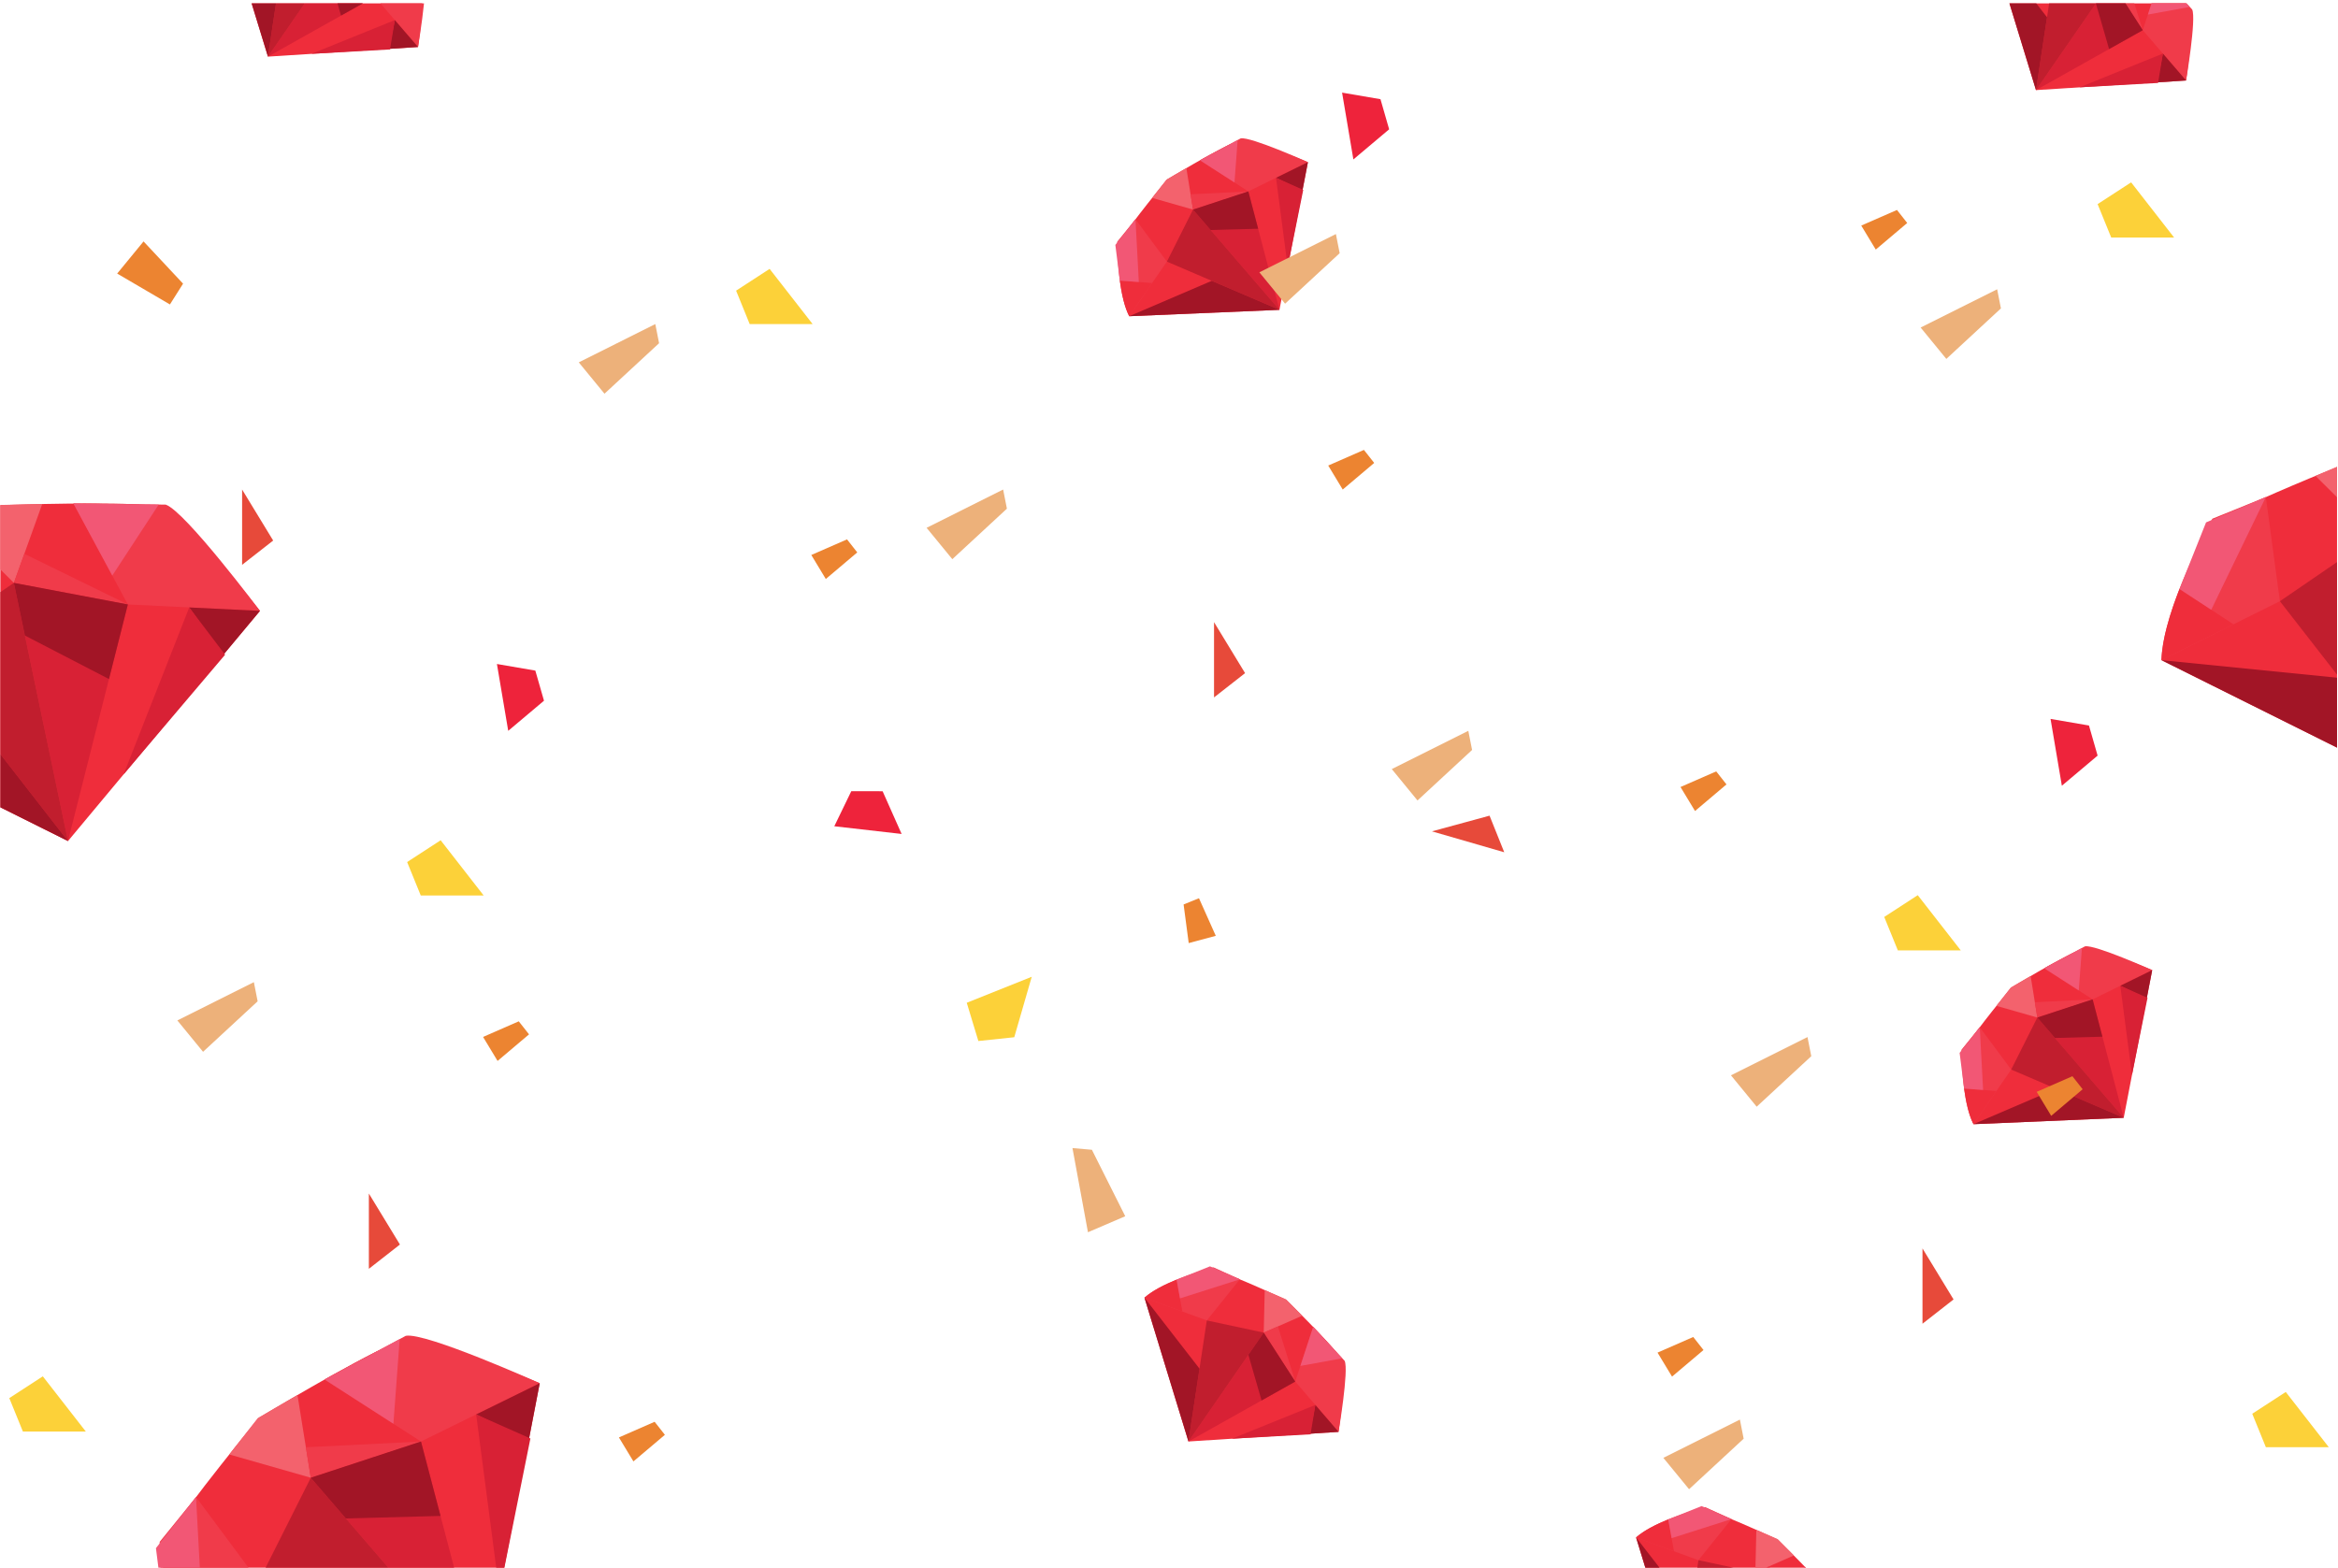 <svg xmlns="http://www.w3.org/2000/svg" xmlns:xlink="http://www.w3.org/1999/xlink" width="1610" zoomAndPan="magnify" viewBox="0 0 1207.5 810" height="1080" preserveAspectRatio="xMidYMid meet" version="1.0"><defs><clipPath id="id1"><path d="M 1037 1.746 L 1132 1.746 L 1132 47 L 1037 47 Z M 1037 1.746 " clip-rule="nonzero"/></clipPath><clipPath id="id2"><path d="M 1051 1.746 L 1107 1.746 L 1107 47 L 1051 47 Z M 1051 1.746 " clip-rule="nonzero"/></clipPath><clipPath id="id3"><path d="M 1051 1.746 L 1083 1.746 L 1083 47 L 1051 47 Z M 1051 1.746 " clip-rule="nonzero"/></clipPath><clipPath id="id4"><path d="M 1106 1.746 L 1133 1.746 L 1133 42 L 1106 42 Z M 1106 1.746 " clip-rule="nonzero"/></clipPath><clipPath id="id5"><path d="M 1109 1.746 L 1131 1.746 L 1131 8 L 1109 8 Z M 1109 1.746 " clip-rule="nonzero"/></clipPath><clipPath id="id6"><path d="M 1097 1.746 L 1107 1.746 L 1107 16 L 1097 16 Z M 1097 1.746 " clip-rule="nonzero"/></clipPath><clipPath id="id7"><path d="M 1082 1.746 L 1107 1.746 L 1107 26 L 1082 26 Z M 1082 1.746 " clip-rule="nonzero"/></clipPath><clipPath id="id8"><path d="M 1037 1.746 L 1058 1.746 L 1058 47 L 1037 47 Z M 1037 1.746 " clip-rule="nonzero"/></clipPath><clipPath id="id9"><path d="M 844 780 L 938 780 L 938 809.832 L 844 809.832 Z M 844 780 " clip-rule="nonzero"/></clipPath><clipPath id="id10"><path d="M 875.473 805 L 907 805 L 907 809.832 L 875.473 809.832 Z M 875.473 805 " clip-rule="nonzero"/></clipPath><clipPath id="id11"><path d="M 906 790 L 927 790 L 927 809.832 L 906 809.832 Z M 906 790 " clip-rule="nonzero"/></clipPath><clipPath id="id12"><path d="M 930 809 L 937.836 809 L 937.836 809.832 L 930 809.832 Z M 930 809 " clip-rule="nonzero"/></clipPath><clipPath id="id13"><path d="M 906 809 L 916 809 L 916 809.832 L 906 809.832 Z M 906 809 " clip-rule="nonzero"/></clipPath><clipPath id="id14"><path d="M 844 794 L 862 794 L 862 809.832 L 844 809.832 Z M 844 794 " clip-rule="nonzero"/></clipPath><clipPath id="id15"><path d="M 129 1.746 L 219 1.746 L 219 30 L 129 30 Z M 129 1.746 " clip-rule="nonzero"/></clipPath><clipPath id="id16"><path d="M 138 1.746 L 188 1.746 L 188 30 L 138 30 Z M 138 1.746 " clip-rule="nonzero"/></clipPath><clipPath id="id17"><path d="M 138 1.746 L 158 1.746 L 158 30 L 138 30 Z M 138 1.746 " clip-rule="nonzero"/></clipPath><clipPath id="id18"><path d="M 196 1.746 L 219 1.746 L 219 25 L 196 25 Z M 196 1.746 " clip-rule="nonzero"/></clipPath><clipPath id="id19"><path d="M 174 1.746 L 188 1.746 L 188 9 L 174 9 Z M 174 1.746 " clip-rule="nonzero"/></clipPath><clipPath id="id20"><path d="M 129 1.746 L 143 1.746 L 143 30 L 129 30 Z M 129 1.746 " clip-rule="nonzero"/></clipPath><clipPath id="id21"><path d="M 84.07 693 L 279 693 L 279 809.832 L 84.07 809.832 Z M 84.07 693 " clip-rule="nonzero"/></clipPath><clipPath id="id22"><path d="M 160 744 L 236.758 744 L 236.758 809.832 L 160 809.832 Z M 160 744 " clip-rule="nonzero"/></clipPath><clipPath id="id23"><path d="M 134 763.223 L 206 763.223 L 206 809.832 L 134 809.832 Z M 134 763.223 " clip-rule="nonzero"/></clipPath><clipPath id="id24"><path d="M 82 773 L 133 773 L 133 809.832 L 82 809.832 Z M 82 773 " clip-rule="nonzero"/></clipPath><clipPath id="id25"><path d="M 245.363 730 L 274 730 L 274 809.832 L 245.363 809.832 Z M 245.363 730 " clip-rule="nonzero"/></clipPath><clipPath id="id26"><path d="M 80 773 L 104 773 L 104 809.832 L 80 809.832 Z M 80 773 " clip-rule="nonzero"/></clipPath><clipPath id="id27"><path d="M 1116.332 241 L 1207 241 L 1207 386.789 L 1116.332 386.789 Z M 1116.332 241 " clip-rule="nonzero"/></clipPath><clipPath id="id28"><path d="M 1177 290 L 1207 290 L 1207 349 L 1177 349 Z M 1177 290 " clip-rule="nonzero"/></clipPath><clipPath id="id29"><path d="M 1195 240.516 L 1207 240.516 L 1207 257.723 L 1195 257.723 Z M 1195 240.516 " clip-rule="nonzero"/></clipPath><clipPath id="id30"><path d="M 1116.332 341 L 1207 341 L 1207 386.789 L 1116.332 386.789 Z M 1116.332 341 " clip-rule="nonzero"/></clipPath></defs><path fill="rgb(93.729%, 17.65%, 23.14%)" d="M 636.594 73.984 C 628.16 77.445 602.746 92.695 602.746 92.695 C 602.746 92.695 583.922 115.594 579.25 123.434 C 574.578 131.262 583.199 163.352 583.199 163.352 L 660.793 160.051 L 675.496 83.773 C 675.496 83.773 645.035 70.52 636.594 73.984 " fill-opacity="1" fill-rule="nonzero"/><path fill="rgb(84.709%, 12.939%, 20.779%)" d="M 660.793 160.051 L 644.715 98.871 L 616.164 108.266 Z M 660.793 160.051 " fill-opacity="1" fill-rule="nonzero"/><path fill="rgb(75.69%, 11.76%, 18.039%)" d="M 660.793 160.051 L 602.664 135.137 L 616.164 108.266 Z M 660.793 160.051 " fill-opacity="1" fill-rule="nonzero"/><path fill="rgb(95.29%, 38.429%, 42.749%)" d="M 595.043 102.234 L 616.164 108.266 L 612.719 86.82 L 602.41 92.828 L 595.043 102.234 " fill-opacity="1" fill-rule="nonzero"/><path fill="rgb(94.119%, 23.14%, 29.019%)" d="M 583.199 163.352 L 602.664 135.137 L 586.434 113.273 L 577.016 124.887 C 577.016 124.887 576.934 151.297 583.199 163.352 " fill-opacity="1" fill-rule="nonzero"/><path fill="rgb(93.729%, 17.65%, 23.14%)" d="M 578.359 144.961 C 579.25 151.656 580.73 158.613 583.199 163.352 L 595.035 146.195 C 589.484 145.785 583.922 145.371 578.359 144.961 " fill-opacity="1" fill-rule="nonzero"/><path fill="rgb(94.119%, 23.14%, 29.019%)" d="M 644.715 98.871 L 675.496 83.773 C 675.496 83.773 645.969 70.504 640.785 71.48 L 619.734 82.805 L 644.715 98.871 " fill-opacity="1" fill-rule="nonzero"/><path fill="rgb(94.899%, 34.119%, 45.879%)" d="M 639.207 72.336 L 619.734 82.805 L 637.574 94.273 Z M 639.207 72.336 " fill-opacity="1" fill-rule="nonzero"/><path fill="rgb(94.119%, 23.14%, 29.019%)" d="M 616.164 108.266 L 644.715 98.871 L 614.895 100.359 Z M 616.164 108.266 " fill-opacity="1" fill-rule="nonzero"/><path fill="rgb(63.53%, 8.24%, 14.899%)" d="M 616.164 108.266 L 625.262 118.828 L 649.789 118.164 L 644.715 98.871 L 616.164 108.266 " fill-opacity="1" fill-rule="nonzero"/><path fill="rgb(63.53%, 8.24%, 14.899%)" d="M 672.664 98.434 L 675.496 83.773 L 659.023 91.855 Z M 672.664 98.434 " fill-opacity="1" fill-rule="nonzero"/><path fill="rgb(63.53%, 8.24%, 14.899%)" d="M 583.199 163.352 L 625.824 145.07 L 660.793 160.051 Z M 583.199 163.352 " fill-opacity="1" fill-rule="nonzero"/><path fill="rgb(84.709%, 12.939%, 20.779%)" d="M 665.055 137.945 L 659.023 91.855 L 673.078 98.082 Z M 665.055 137.945 " fill-opacity="1" fill-rule="nonzero"/><path fill="rgb(94.899%, 34.119%, 45.879%)" d="M 576.043 126.516 L 586.434 113.273 L 588.164 145.684 L 578.359 144.961 L 576.043 126.516 " fill-opacity="1" fill-rule="nonzero"/><path fill="rgb(93.729%, 17.65%, 23.14%)" d="M 1072.641 491.348 C 1064.199 494.82 1038.785 510.07 1038.785 510.07 C 1038.785 510.07 1019.961 532.969 1015.289 540.797 C 1010.629 548.637 1019.238 580.727 1019.238 580.727 L 1096.836 577.418 L 1111.535 501.137 C 1111.535 501.137 1081.074 487.887 1072.641 491.348 " fill-opacity="1" fill-rule="nonzero"/><path fill="rgb(84.709%, 12.939%, 20.779%)" d="M 1096.836 577.418 L 1080.766 516.246 L 1052.211 525.633 Z M 1096.836 577.418 " fill-opacity="1" fill-rule="nonzero"/><path fill="rgb(75.69%, 11.76%, 18.039%)" d="M 1096.836 577.418 L 1038.711 552.504 L 1052.211 525.633 Z M 1096.836 577.418 " fill-opacity="1" fill-rule="nonzero"/><path fill="rgb(95.29%, 38.429%, 42.749%)" d="M 1031.082 519.605 L 1052.211 525.633 L 1048.758 504.195 L 1038.449 510.195 L 1031.082 519.605 " fill-opacity="1" fill-rule="nonzero"/><path fill="rgb(94.119%, 23.14%, 29.019%)" d="M 1019.238 580.727 L 1038.711 552.504 L 1022.473 530.641 L 1013.055 542.254 C 1013.055 542.254 1012.973 568.672 1019.238 580.727 " fill-opacity="1" fill-rule="nonzero"/><path fill="rgb(93.729%, 17.65%, 23.14%)" d="M 1014.398 562.328 C 1015.297 569.031 1016.77 575.988 1019.238 580.727 L 1031.074 563.562 C 1025.523 563.148 1019.961 562.738 1014.398 562.328 " fill-opacity="1" fill-rule="nonzero"/><path fill="rgb(94.119%, 23.14%, 29.019%)" d="M 1080.766 516.246 L 1111.535 501.137 C 1111.535 501.137 1082.008 487.871 1076.832 488.855 L 1055.773 500.172 L 1080.766 516.246 " fill-opacity="1" fill-rule="nonzero"/><path fill="rgb(94.899%, 34.119%, 45.879%)" d="M 1075.246 489.703 L 1055.773 500.172 L 1073.617 511.648 Z M 1075.246 489.703 " fill-opacity="1" fill-rule="nonzero"/><path fill="rgb(94.119%, 23.14%, 29.019%)" d="M 1052.211 525.633 L 1080.766 516.246 L 1050.934 517.734 Z M 1052.211 525.633 " fill-opacity="1" fill-rule="nonzero"/><path fill="rgb(63.53%, 8.24%, 14.899%)" d="M 1052.211 525.633 L 1061.309 536.195 L 1085.828 535.531 L 1080.766 516.246 L 1052.211 525.633 " fill-opacity="1" fill-rule="nonzero"/><path fill="rgb(63.53%, 8.24%, 14.899%)" d="M 1108.703 515.809 L 1111.535 501.137 L 1095.062 509.23 Z M 1108.703 515.809 " fill-opacity="1" fill-rule="nonzero"/><path fill="rgb(63.53%, 8.24%, 14.899%)" d="M 1019.238 580.727 L 1061.871 562.434 L 1096.836 577.418 Z M 1019.238 580.727 " fill-opacity="1" fill-rule="nonzero"/><path fill="rgb(84.709%, 12.939%, 20.779%)" d="M 1101.094 555.309 L 1095.062 509.23 L 1109.117 515.457 Z M 1101.094 555.309 " fill-opacity="1" fill-rule="nonzero"/><path fill="rgb(94.899%, 34.119%, 45.879%)" d="M 1012.082 543.883 L 1022.473 530.641 L 1024.211 563.059 L 1014.398 562.328 L 1012.082 543.883 " fill-opacity="1" fill-rule="nonzero"/><path fill="rgb(93.729%, 17.65%, 23.14%)" d="M 690.996 699.551 C 685.52 692.258 664.363 671.492 664.363 671.492 C 664.363 671.492 637.465 659.031 628.715 656.484 C 619.953 653.941 591.078 670.359 591.078 670.359 L 613.801 744.637 L 691.312 739.672 C 691.312 739.672 696.473 706.844 690.996 699.551 " fill-opacity="1" fill-rule="nonzero"/><path fill="rgb(84.709%, 12.939%, 20.779%)" d="M 613.801 744.637 L 668.953 713.684 L 652.672 688.406 Z M 613.801 744.637 " fill-opacity="1" fill-rule="nonzero"/><path fill="rgb(75.69%, 11.76%, 18.039%)" d="M 613.801 744.637 L 623.277 682.105 L 652.672 688.406 Z M 613.801 744.637 " fill-opacity="1" fill-rule="nonzero"/><path fill="rgb(95.29%, 38.429%, 42.749%)" d="M 653.191 666.434 L 652.672 688.406 L 672.555 679.668 L 664.156 671.207 L 653.191 666.434 " fill-opacity="1" fill-rule="nonzero"/><path fill="rgb(94.119%, 23.14%, 29.019%)" d="M 591.078 670.359 L 623.277 682.105 L 640.34 660.879 L 626.738 654.688 C 626.738 654.688 601.16 661.258 591.078 670.359 " fill-opacity="1" fill-rule="nonzero"/><path fill="rgb(93.729%, 17.65%, 23.14%)" d="M 607.66 661.039 C 601.402 663.594 595.043 666.777 591.078 670.359 L 610.66 677.5 C 609.652 672.016 608.66 666.527 607.66 661.039 " fill-opacity="1" fill-rule="nonzero"/><path fill="rgb(94.119%, 23.14%, 29.019%)" d="M 668.953 713.684 L 691.312 739.672 C 691.312 739.672 696.715 707.75 694.465 702.977 L 678.211 685.449 L 668.953 713.684 " fill-opacity="1" fill-rule="nonzero"/><path fill="rgb(94.899%, 34.119%, 45.879%)" d="M 693.246 701.66 L 678.211 685.449 L 671.598 705.609 Z M 693.246 701.66 " fill-opacity="1" fill-rule="nonzero"/><path fill="rgb(94.119%, 23.14%, 29.019%)" d="M 652.672 688.406 L 668.953 713.684 L 660.004 685.188 Z M 652.672 688.406 " fill-opacity="1" fill-rule="nonzero"/><path fill="rgb(63.53%, 8.24%, 14.899%)" d="M 652.672 688.406 L 644.75 699.867 L 651.562 723.445 L 668.953 713.684 L 652.672 688.406 " fill-opacity="1" fill-rule="nonzero"/><path fill="rgb(63.53%, 8.24%, 14.899%)" d="M 676.41 740.629 L 691.312 739.672 L 679.344 725.758 Z M 676.41 740.629 " fill-opacity="1" fill-rule="nonzero"/><path fill="rgb(63.53%, 8.24%, 14.899%)" d="M 591.078 670.359 L 619.508 707.02 L 613.801 744.637 Z M 591.078 670.359 " fill-opacity="1" fill-rule="nonzero"/><path fill="rgb(84.709%, 12.939%, 20.779%)" d="M 636.266 743.199 L 679.344 725.758 L 676.855 740.934 Z M 636.266 743.199 " fill-opacity="1" fill-rule="nonzero"/><path fill="rgb(94.899%, 34.119%, 45.879%)" d="M 624.918 654.16 L 640.34 660.879 L 609.418 670.719 L 607.66 661.039 L 624.918 654.16 " fill-opacity="1" fill-rule="nonzero"/><g clip-path="url(#id1)"><path fill="rgb(93.729%, 17.65%, 23.14%)" d="M 1037.812 1.746 L 1051.523 46.547 L 1129.035 41.582 C 1129.035 41.582 1134.059 9.551 1128.891 1.746 L 1037.812 1.746 " fill-opacity="1" fill-rule="nonzero"/></g><g clip-path="url(#id2)"><path fill="rgb(84.709%, 12.939%, 20.779%)" d="M 1082.496 1.746 L 1051.523 46.547 L 1106.672 15.594 L 1097.75 1.746 L 1082.496 1.746 " fill-opacity="1" fill-rule="nonzero"/></g><g clip-path="url(#id3)"><path fill="rgb(75.69%, 11.76%, 18.039%)" d="M 1058.309 1.746 L 1051.523 46.547 L 1082.496 1.746 Z M 1058.309 1.746 " fill-opacity="1" fill-rule="nonzero"/></g><g clip-path="url(#id4)"><path fill="rgb(94.119%, 23.14%, 29.019%)" d="M 1129.277 1.746 L 1111.207 1.746 L 1106.672 15.594 L 1129.035 41.582 C 1129.035 41.582 1134.434 9.66 1132.184 4.887 L 1129.277 1.746 " fill-opacity="1" fill-rule="nonzero"/></g><g clip-path="url(#id5)"><path fill="rgb(94.899%, 34.119%, 45.879%)" d="M 1111.207 1.746 L 1109.316 7.52 L 1130.965 3.57 L 1129.277 1.746 L 1111.207 1.746 " fill-opacity="1" fill-rule="nonzero"/></g><g clip-path="url(#id6)"><path fill="rgb(94.119%, 23.14%, 29.019%)" d="M 1097.75 1.746 L 1106.672 15.594 L 1102.32 1.746 Z M 1097.75 1.746 " fill-opacity="1" fill-rule="nonzero"/></g><g clip-path="url(#id7)"><path fill="rgb(63.53%, 8.24%, 14.899%)" d="M 1082.496 1.746 L 1082.469 1.777 L 1089.281 25.355 L 1106.672 15.594 L 1097.75 1.746 L 1082.496 1.746 " fill-opacity="1" fill-rule="nonzero"/></g><path fill="rgb(63.53%, 8.24%, 14.899%)" d="M 1114.133 42.539 L 1129.035 41.582 L 1117.062 27.668 Z M 1114.133 42.539 " fill-opacity="1" fill-rule="nonzero"/><g clip-path="url(#id8)"><path fill="rgb(63.53%, 8.24%, 14.899%)" d="M 1037.812 1.746 L 1051.523 46.547 L 1057.227 8.93 L 1051.656 1.746 L 1037.812 1.746 " fill-opacity="1" fill-rule="nonzero"/></g><path fill="rgb(84.709%, 12.939%, 20.779%)" d="M 1073.992 45.113 L 1117.062 27.668 L 1114.578 42.844 Z M 1073.992 45.113 " fill-opacity="1" fill-rule="nonzero"/><g clip-path="url(#id9)"><path fill="rgb(93.729%, 17.65%, 23.14%)" d="M 937.902 815.387 C 929.672 806.547 918.266 795.348 918.266 795.348 C 918.266 795.348 891.375 782.887 882.613 780.34 C 873.859 777.793 844.977 794.215 844.977 794.215 L 851.461 815.387 L 937.902 815.387 " fill-opacity="1" fill-rule="nonzero"/></g><g clip-path="url(#id10)"><path fill="rgb(75.69%, 11.76%, 18.039%)" d="M 904.418 815.387 L 906.578 812.254 L 877.184 805.953 L 875.758 815.387 L 904.418 815.387 " fill-opacity="1" fill-rule="nonzero"/></g><g clip-path="url(#id11)"><path fill="rgb(95.29%, 38.429%, 42.749%)" d="M 907.098 790.289 L 906.578 812.254 L 926.461 803.523 L 918.062 795.062 L 907.098 790.289 " fill-opacity="1" fill-rule="nonzero"/></g><path fill="rgb(94.119%, 23.14%, 29.019%)" d="M 844.977 794.215 L 877.184 805.953 L 894.246 784.734 L 880.645 778.535 C 880.645 778.535 855.066 785.113 844.977 794.215 " fill-opacity="1" fill-rule="nonzero"/><path fill="rgb(93.729%, 17.65%, 23.14%)" d="M 861.559 784.895 C 855.301 787.449 848.941 790.633 844.977 794.215 L 864.566 801.355 C 863.566 795.867 862.559 790.383 861.559 784.895 " fill-opacity="1" fill-rule="nonzero"/><g clip-path="url(#id12)"><path fill="rgb(94.119%, 23.14%, 29.019%)" d="M 937.762 815.387 L 932.117 809.297 L 930.117 815.387 Z M 937.762 815.387 " fill-opacity="1" fill-rule="nonzero"/><path fill="rgb(94.899%, 34.119%, 45.879%)" d="M 937.762 815.387 L 932.117 809.297 L 930.117 815.387 Z M 937.762 815.387 " fill-opacity="1" fill-rule="nonzero"/></g><g clip-path="url(#id13)"><path fill="rgb(94.119%, 23.14%, 29.019%)" d="M 915.902 815.387 L 913.902 809.035 L 906.578 812.254 L 908.594 815.387 L 915.902 815.387 " fill-opacity="1" fill-rule="nonzero"/></g><g clip-path="url(#id14)"><path fill="rgb(63.53%, 8.24%, 14.899%)" d="M 861.398 815.387 L 844.977 794.215 L 851.461 815.387 Z M 861.398 815.387 " fill-opacity="1" fill-rule="nonzero"/></g><path fill="rgb(94.899%, 34.119%, 45.879%)" d="M 878.824 778.004 L 894.246 784.734 L 863.332 794.574 L 861.559 784.895 L 878.824 778.004 " fill-opacity="1" fill-rule="nonzero"/><g clip-path="url(#id15)"><path fill="rgb(93.729%, 17.65%, 23.14%)" d="M 129.965 1.746 L 138.391 29.254 L 215.895 24.281 C 215.895 24.281 217.715 12.688 218.035 1.746 L 129.965 1.746 " fill-opacity="1" fill-rule="nonzero"/></g><g clip-path="url(#id16)"><path fill="rgb(84.709%, 12.939%, 20.779%)" d="M 157.391 1.746 L 138.391 29.254 L 187.383 1.746 Z M 157.391 1.746 " fill-opacity="1" fill-rule="nonzero"/></g><g clip-path="url(#id17)"><path fill="rgb(75.69%, 11.76%, 18.039%)" d="M 142.555 1.746 L 138.391 29.254 L 157.391 1.746 Z M 142.555 1.746 " fill-opacity="1" fill-rule="nonzero"/></g><g clip-path="url(#id18)"><path fill="rgb(94.119%, 23.14%, 29.019%)" d="M 196.496 1.746 L 215.895 24.281 C 215.895 24.281 217.934 12.164 218.984 1.746 L 196.496 1.746 " fill-opacity="1" fill-rule="nonzero"/></g><g clip-path="url(#id19)"><path fill="rgb(63.53%, 8.24%, 14.899%)" d="M 174.316 1.746 L 176.133 8.055 L 187.383 1.746 Z M 174.316 1.746 " fill-opacity="1" fill-rule="nonzero"/></g><path fill="rgb(63.53%, 8.24%, 14.899%)" d="M 200.98 25.238 L 215.895 24.281 L 203.914 10.375 Z M 200.98 25.238 " fill-opacity="1" fill-rule="nonzero"/><g clip-path="url(#id20)"><path fill="rgb(63.53%, 8.24%, 14.899%)" d="M 129.965 1.746 L 138.391 29.254 L 142.547 1.746 Z M 129.965 1.746 " fill-opacity="1" fill-rule="nonzero"/></g><path fill="rgb(84.709%, 12.939%, 20.779%)" d="M 160.844 27.809 L 203.914 10.375 L 201.434 25.543 Z M 160.844 27.809 " fill-opacity="1" fill-rule="nonzero"/><g clip-path="url(#id21)"><path fill="rgb(93.729%, 17.65%, 23.14%)" d="M 259.316 815.387 L 278.746 714.539 C 278.746 714.539 218.043 688.129 201.227 695.039 C 184.406 701.945 133.762 732.336 133.762 732.336 C 133.762 732.336 96.242 777.973 86.938 793.582 C 84.355 797.926 83.82 806.004 84.383 815.387 L 259.316 815.387 " fill-opacity="1" fill-rule="nonzero"/></g><g clip-path="url(#id22)"><path fill="rgb(84.709%, 12.939%, 20.779%)" d="M 236.004 815.387 L 217.422 744.645 L 160.508 763.359 L 205.352 815.387 L 236.004 815.387 " fill-opacity="1" fill-rule="nonzero"/></g><g clip-path="url(#id23)"><path fill="rgb(75.69%, 11.76%, 18.039%)" d="M 205.352 815.387 L 160.508 763.359 L 134.383 815.387 Z M 205.352 815.387 " fill-opacity="1" fill-rule="nonzero"/></g><path fill="rgb(95.29%, 38.429%, 42.749%)" d="M 118.414 751.344 L 160.508 763.359 L 153.637 720.633 L 133.098 732.59 L 118.414 751.344 " fill-opacity="1" fill-rule="nonzero"/><g clip-path="url(#id24)"><path fill="rgb(94.119%, 23.14%, 29.019%)" d="M 132.477 815.387 L 101.242 773.34 L 82.477 796.48 C 82.477 796.48 82.449 804.355 83.148 815.387 L 132.477 815.387 " fill-opacity="1" fill-rule="nonzero"/></g><path fill="rgb(94.119%, 23.14%, 29.019%)" d="M 217.422 744.645 L 278.746 714.539 C 278.746 714.539 219.906 688.098 209.574 690.047 L 167.613 712.617 L 217.422 744.645 " fill-opacity="1" fill-rule="nonzero"/><path fill="rgb(94.899%, 34.119%, 45.879%)" d="M 206.426 691.75 L 167.613 712.617 L 203.184 735.488 Z M 206.426 691.75 " fill-opacity="1" fill-rule="nonzero"/><path fill="rgb(94.119%, 23.14%, 29.019%)" d="M 160.508 763.359 L 217.422 744.645 L 157.973 747.613 Z M 160.508 763.359 " fill-opacity="1" fill-rule="nonzero"/><path fill="rgb(63.53%, 8.24%, 14.899%)" d="M 160.508 763.359 L 178.645 784.406 L 227.52 783.09 L 217.422 744.645 L 160.508 763.359 " fill-opacity="1" fill-rule="nonzero"/><path fill="rgb(63.53%, 8.24%, 14.899%)" d="M 273.117 743.773 L 278.746 714.539 L 245.926 730.664 Z M 273.117 743.773 " fill-opacity="1" fill-rule="nonzero"/><g clip-path="url(#id25)"><path fill="rgb(84.709%, 12.939%, 20.779%)" d="M 259.383 815.387 L 273.934 743.074 L 245.926 730.664 L 257.012 815.387 L 259.383 815.387 " fill-opacity="1" fill-rule="nonzero"/></g><g clip-path="url(#id26)"><path fill="rgb(94.899%, 34.119%, 45.879%)" d="M 103.5 815.387 L 101.242 773.34 L 80.535 799.734 L 82.508 815.387 L 103.5 815.387 " fill-opacity="1" fill-rule="nonzero"/></g><path fill="rgb(93.729%, 17.65%, 23.14%)" d="M 75.84 260.992 C 59.457 259.102 9.34 260.648 0.199 260.949 L 0.199 417.062 L 35.113 434.465 L 134.266 315.566 C 134.266 315.566 93.906 263.082 75.84 260.992 " fill-opacity="1" fill-rule="nonzero"/><path fill="rgb(84.709%, 12.939%, 20.779%)" d="M 35.113 434.465 L 66.027 312.246 L 7.164 301.098 Z M 35.113 434.465 " fill-opacity="1" fill-rule="nonzero"/><path fill="rgb(75.69%, 11.76%, 18.039%)" d="M 0.199 389.57 L 35.113 434.465 L 7.164 301.098 L 0.199 305.871 L 0.199 389.57 " fill-opacity="1" fill-rule="nonzero"/><path fill="rgb(95.29%, 38.429%, 42.749%)" d="M 0.199 260.855 L 0.199 294.164 L 7.164 301.098 L 21.816 260.371 L 0.199 260.855 " fill-opacity="1" fill-rule="nonzero"/><path fill="rgb(94.119%, 23.14%, 29.019%)" d="M 66.027 312.246 L 134.266 315.566 C 134.266 315.566 95.555 263.957 85.566 260.672 L 37.926 260.117 L 66.027 312.246 " fill-opacity="1" fill-rule="nonzero"/><path fill="rgb(94.899%, 34.119%, 45.879%)" d="M 81.98 260.629 L 37.926 260.117 L 57.988 297.34 Z M 81.98 260.629 " fill-opacity="1" fill-rule="nonzero"/><path fill="rgb(94.119%, 23.14%, 29.019%)" d="M 7.164 301.098 L 66.027 312.246 L 12.566 286.082 Z M 7.164 301.098 " fill-opacity="1" fill-rule="nonzero"/><path fill="rgb(63.53%, 8.24%, 14.899%)" d="M 7.164 301.098 L 12.859 328.297 L 56.281 350.781 L 66.027 312.246 L 7.164 301.098 " fill-opacity="1" fill-rule="nonzero"/><path fill="rgb(63.53%, 8.24%, 14.899%)" d="M 115.203 338.43 L 134.266 315.566 L 97.73 313.793 Z M 115.203 338.43 " fill-opacity="1" fill-rule="nonzero"/><path fill="rgb(63.53%, 8.24%, 14.899%)" d="M 0.199 389.578 L 0.199 417.062 L 35.113 434.465 Z M 0.199 389.578 " fill-opacity="1" fill-rule="nonzero"/><path fill="rgb(84.709%, 12.939%, 20.779%)" d="M 63.844 400.004 L 97.73 313.793 L 116.254 338.203 Z M 63.844 400.004 " fill-opacity="1" fill-rule="nonzero"/><g clip-path="url(#id27)"><path fill="rgb(93.729%, 17.65%, 23.14%)" d="M 1207.336 241.121 C 1190.426 248 1159.148 261.016 1147.918 267.57 C 1132.227 276.738 1116.332 341.02 1116.332 341.02 L 1207.336 386.375 L 1207.336 241.121 " fill-opacity="1" fill-rule="nonzero"/></g><g clip-path="url(#id28)"><path fill="rgb(75.69%, 11.76%, 18.039%)" d="M 1207.336 290.133 L 1177.488 310.574 L 1207.336 348.941 Z M 1207.336 290.133 " fill-opacity="1" fill-rule="nonzero"/></g><g clip-path="url(#id29)"><path fill="rgb(95.29%, 38.429%, 42.749%)" d="M 1207.336 240.969 L 1195.895 245.824 L 1207.336 257.211 Z M 1207.336 240.969 " fill-opacity="1" fill-rule="nonzero"/></g><path fill="rgb(94.119%, 23.14%, 29.019%)" d="M 1116.332 341.02 L 1177.488 310.574 L 1170.238 256.773 L 1142.617 267.949 C 1142.617 267.949 1117.02 313.953 1116.332 341.02 " fill-opacity="1" fill-rule="nonzero"/><path fill="rgb(93.729%, 17.65%, 23.14%)" d="M 1125.625 304.266 C 1120.719 316.82 1116.602 330.379 1116.332 341.02 L 1153.531 322.508 C 1144.23 316.422 1134.922 310.348 1125.625 304.266 " fill-opacity="1" fill-rule="nonzero"/><g clip-path="url(#id30)"><path fill="rgb(63.53%, 8.24%, 14.899%)" d="M 1207.336 350.117 L 1116.332 341.02 L 1207.336 386.375 Z M 1207.336 350.117 " fill-opacity="1" fill-rule="nonzero"/></g><path fill="rgb(94.899%, 34.119%, 45.879%)" d="M 1139.352 269.855 L 1170.238 256.773 L 1142.031 314.996 L 1125.625 304.266 L 1139.352 269.855 " fill-opacity="1" fill-rule="nonzero"/><path fill="rgb(92.549%, 51.759%, 19.22%)" d="M 273.227 534.32 L 256.98 548.051 L 249.488 535.656 L 267.926 527.59 L 273.227 534.32 " fill-opacity="1" fill-rule="nonzero"/><path fill="rgb(92.549%, 51.759%, 19.22%)" d="M 442.75 285.359 L 426.504 299.09 L 419.012 286.695 L 437.457 278.629 L 442.75 285.359 " fill-opacity="1" fill-rule="nonzero"/><path fill="rgb(92.549%, 51.759%, 19.22%)" d="M 87.758 157.27 L 60.516 141.32 L 74.141 124.711 L 94.547 146.531 L 87.758 157.27 " fill-opacity="1" fill-rule="nonzero"/><path fill="rgb(92.549%, 51.759%, 19.22%)" d="M 879.805 697.383 L 863.551 711.121 L 856.059 698.727 L 874.504 690.652 L 879.805 697.383 " fill-opacity="1" fill-rule="nonzero"/><path fill="rgb(92.549%, 51.759%, 19.22%)" d="M 891.668 405.207 L 875.422 418.945 L 867.926 406.551 L 886.367 398.484 L 891.668 405.207 " fill-opacity="1" fill-rule="nonzero"/><path fill="rgb(92.549%, 51.759%, 19.22%)" d="M 985.016 115.188 L 968.77 128.918 L 961.273 116.523 L 979.723 108.457 L 985.016 115.188 " fill-opacity="1" fill-rule="nonzero"/><path fill="rgb(92.549%, 51.759%, 19.22%)" d="M 343.395 741.191 L 327.141 754.93 L 319.648 742.539 L 338.094 734.461 L 343.395 741.191 " fill-opacity="1" fill-rule="nonzero"/><path fill="rgb(98.819%, 81.96%, 22.35%)" d="M 249.797 462.578 L 217.305 462.578 L 210.273 445.312 L 227.578 434.059 L 249.797 462.578 " fill-opacity="1" fill-rule="nonzero"/><path fill="rgb(98.819%, 81.96%, 22.35%)" d="M 1122.867 122.719 L 1090.383 122.719 L 1083.344 105.441 L 1100.656 94.199 L 1122.867 122.719 " fill-opacity="1" fill-rule="nonzero"/><path fill="rgb(98.819%, 81.96%, 22.35%)" d="M 44.328 739.504 L 11.828 739.504 L 4.797 722.227 L 22.109 710.984 L 44.328 739.504 " fill-opacity="1" fill-rule="nonzero"/><path fill="rgb(98.819%, 81.96%, 22.35%)" d="M 1202.742 747.578 L 1170.238 747.578 L 1163.215 730.305 L 1180.52 719.059 L 1202.742 747.578 " fill-opacity="1" fill-rule="nonzero"/><path fill="rgb(92.94%, 69.409%, 47.839%)" d="M 91.59 527.129 L 131.113 507.355 L 133.062 517.246 L 104.871 543.336 L 91.59 527.129 " fill-opacity="1" fill-rule="nonzero"/><path fill="rgb(92.94%, 69.409%, 47.839%)" d="M 718.809 397.289 L 758.332 377.527 L 760.281 387.41 L 732.09 413.5 L 718.809 397.289 " fill-opacity="1" fill-rule="nonzero"/><path fill="rgb(92.94%, 69.409%, 47.839%)" d="M 859.066 753.09 L 898.598 733.32 L 900.539 743.199 L 872.348 769.293 L 859.066 753.09 " fill-opacity="1" fill-rule="nonzero"/><path fill="rgb(92.94%, 69.409%, 47.839%)" d="M 991.938 169.191 L 1031.461 149.43 L 1033.41 159.312 L 1005.219 185.402 L 991.938 169.191 " fill-opacity="1" fill-rule="nonzero"/><path fill="rgb(92.94%, 69.409%, 47.839%)" d="M 650.422 140.676 L 689.945 120.902 L 691.895 130.793 L 663.703 156.883 L 650.422 140.676 " fill-opacity="1" fill-rule="nonzero"/><path fill="rgb(92.94%, 69.409%, 47.839%)" d="M 298.914 187.184 L 338.441 167.41 L 340.391 177.293 L 312.195 203.383 L 298.914 187.184 " fill-opacity="1" fill-rule="nonzero"/><path fill="rgb(93.329%, 13.73%, 23.14%)" d="M 276.484 346.414 L 280.953 361.965 L 262.48 377.527 L 256.645 343.008 L 276.484 346.414 " fill-opacity="1" fill-rule="nonzero"/><path fill="rgb(90.59%, 29.019%, 22.749%)" d="M 190.508 616.547 L 190.508 655.438 L 206.551 642.891 Z M 190.508 616.547 " fill-opacity="1" fill-rule="nonzero"/><path fill="rgb(92.549%, 51.759%, 19.22%)" d="M 709.727 239.145 L 693.473 252.883 L 685.988 240.488 L 704.426 232.414 L 709.727 239.145 " fill-opacity="1" fill-rule="nonzero"/><path fill="rgb(98.819%, 81.96%, 22.35%)" d="M 419.699 167.41 L 387.195 167.41 L 380.176 150.145 L 397.48 138.895 L 419.699 167.41 " fill-opacity="1" fill-rule="nonzero"/><path fill="rgb(92.94%, 69.409%, 47.839%)" d="M 478.562 272.656 L 518.086 252.883 L 520.035 262.766 L 491.844 288.855 L 478.562 272.656 " fill-opacity="1" fill-rule="nonzero"/><path fill="rgb(93.329%, 13.73%, 23.14%)" d="M 712.973 51.246 L 717.449 66.797 L 698.977 82.359 L 693.145 47.844 L 712.973 51.246 " fill-opacity="1" fill-rule="nonzero"/><path fill="rgb(90.59%, 29.019%, 22.749%)" d="M 627.008 321.383 L 627.008 360.27 L 643.043 347.723 Z M 627.008 321.383 " fill-opacity="1" fill-rule="nonzero"/><path fill="rgb(92.549%, 51.759%, 19.22%)" d="M 1075.621 562.68 L 1059.375 576.418 L 1051.883 564.023 L 1070.324 555.949 L 1075.621 562.68 " fill-opacity="1" fill-rule="nonzero"/><path fill="rgb(98.819%, 81.96%, 22.35%)" d="M 1012.676 490.945 L 980.176 490.945 L 973.145 473.672 L 990.457 462.426 L 1012.676 490.945 " fill-opacity="1" fill-rule="nonzero"/><path fill="rgb(92.94%, 69.409%, 47.839%)" d="M 893.984 555.488 L 933.512 535.723 L 935.461 545.605 L 907.266 571.695 L 893.984 555.488 " fill-opacity="1" fill-rule="nonzero"/><path fill="rgb(93.329%, 13.73%, 23.14%)" d="M 1078.883 374.781 L 1083.344 390.332 L 1064.879 405.887 L 1059.039 371.375 L 1078.883 374.781 " fill-opacity="1" fill-rule="nonzero"/><path fill="rgb(90.59%, 29.019%, 22.749%)" d="M 992.902 644.906 L 992.902 683.805 L 1008.949 671.258 Z M 992.902 644.906 " fill-opacity="1" fill-rule="nonzero"/><path fill="rgb(90.59%, 29.019%, 22.749%)" d="M 125.039 252.883 L 125.039 291.77 L 141.086 279.234 Z M 125.039 252.883 " fill-opacity="1" fill-rule="nonzero"/><path fill="rgb(92.549%, 51.759%, 19.22%)" d="M 619.23 464 L 627.914 483.426 L 613.93 487.18 L 611.289 467.219 L 619.23 464 " fill-opacity="1" fill-rule="nonzero"/><path fill="rgb(98.819%, 81.96%, 22.35%)" d="M 532.863 504.574 L 523.832 535.809 L 505.293 537.766 L 499.293 518.012 L 532.863 504.574 " fill-opacity="1" fill-rule="nonzero"/><path fill="rgb(92.94%, 69.409%, 47.839%)" d="M 561.895 636.547 L 553.891 593.07 L 563.93 593.953 L 581.156 628.277 L 561.895 636.547 " fill-opacity="1" fill-rule="nonzero"/><path fill="rgb(93.329%, 13.73%, 23.14%)" d="M 439.66 408.711 L 455.84 408.734 L 465.656 430.801 L 430.887 426.824 L 439.66 408.711 " fill-opacity="1" fill-rule="nonzero"/><path fill="rgb(90.59%, 29.019%, 22.749%)" d="M 739.551 429.457 L 776.891 440.254 L 769.305 421.355 Z M 739.551 429.457 " fill-opacity="1" fill-rule="nonzero"/></svg>